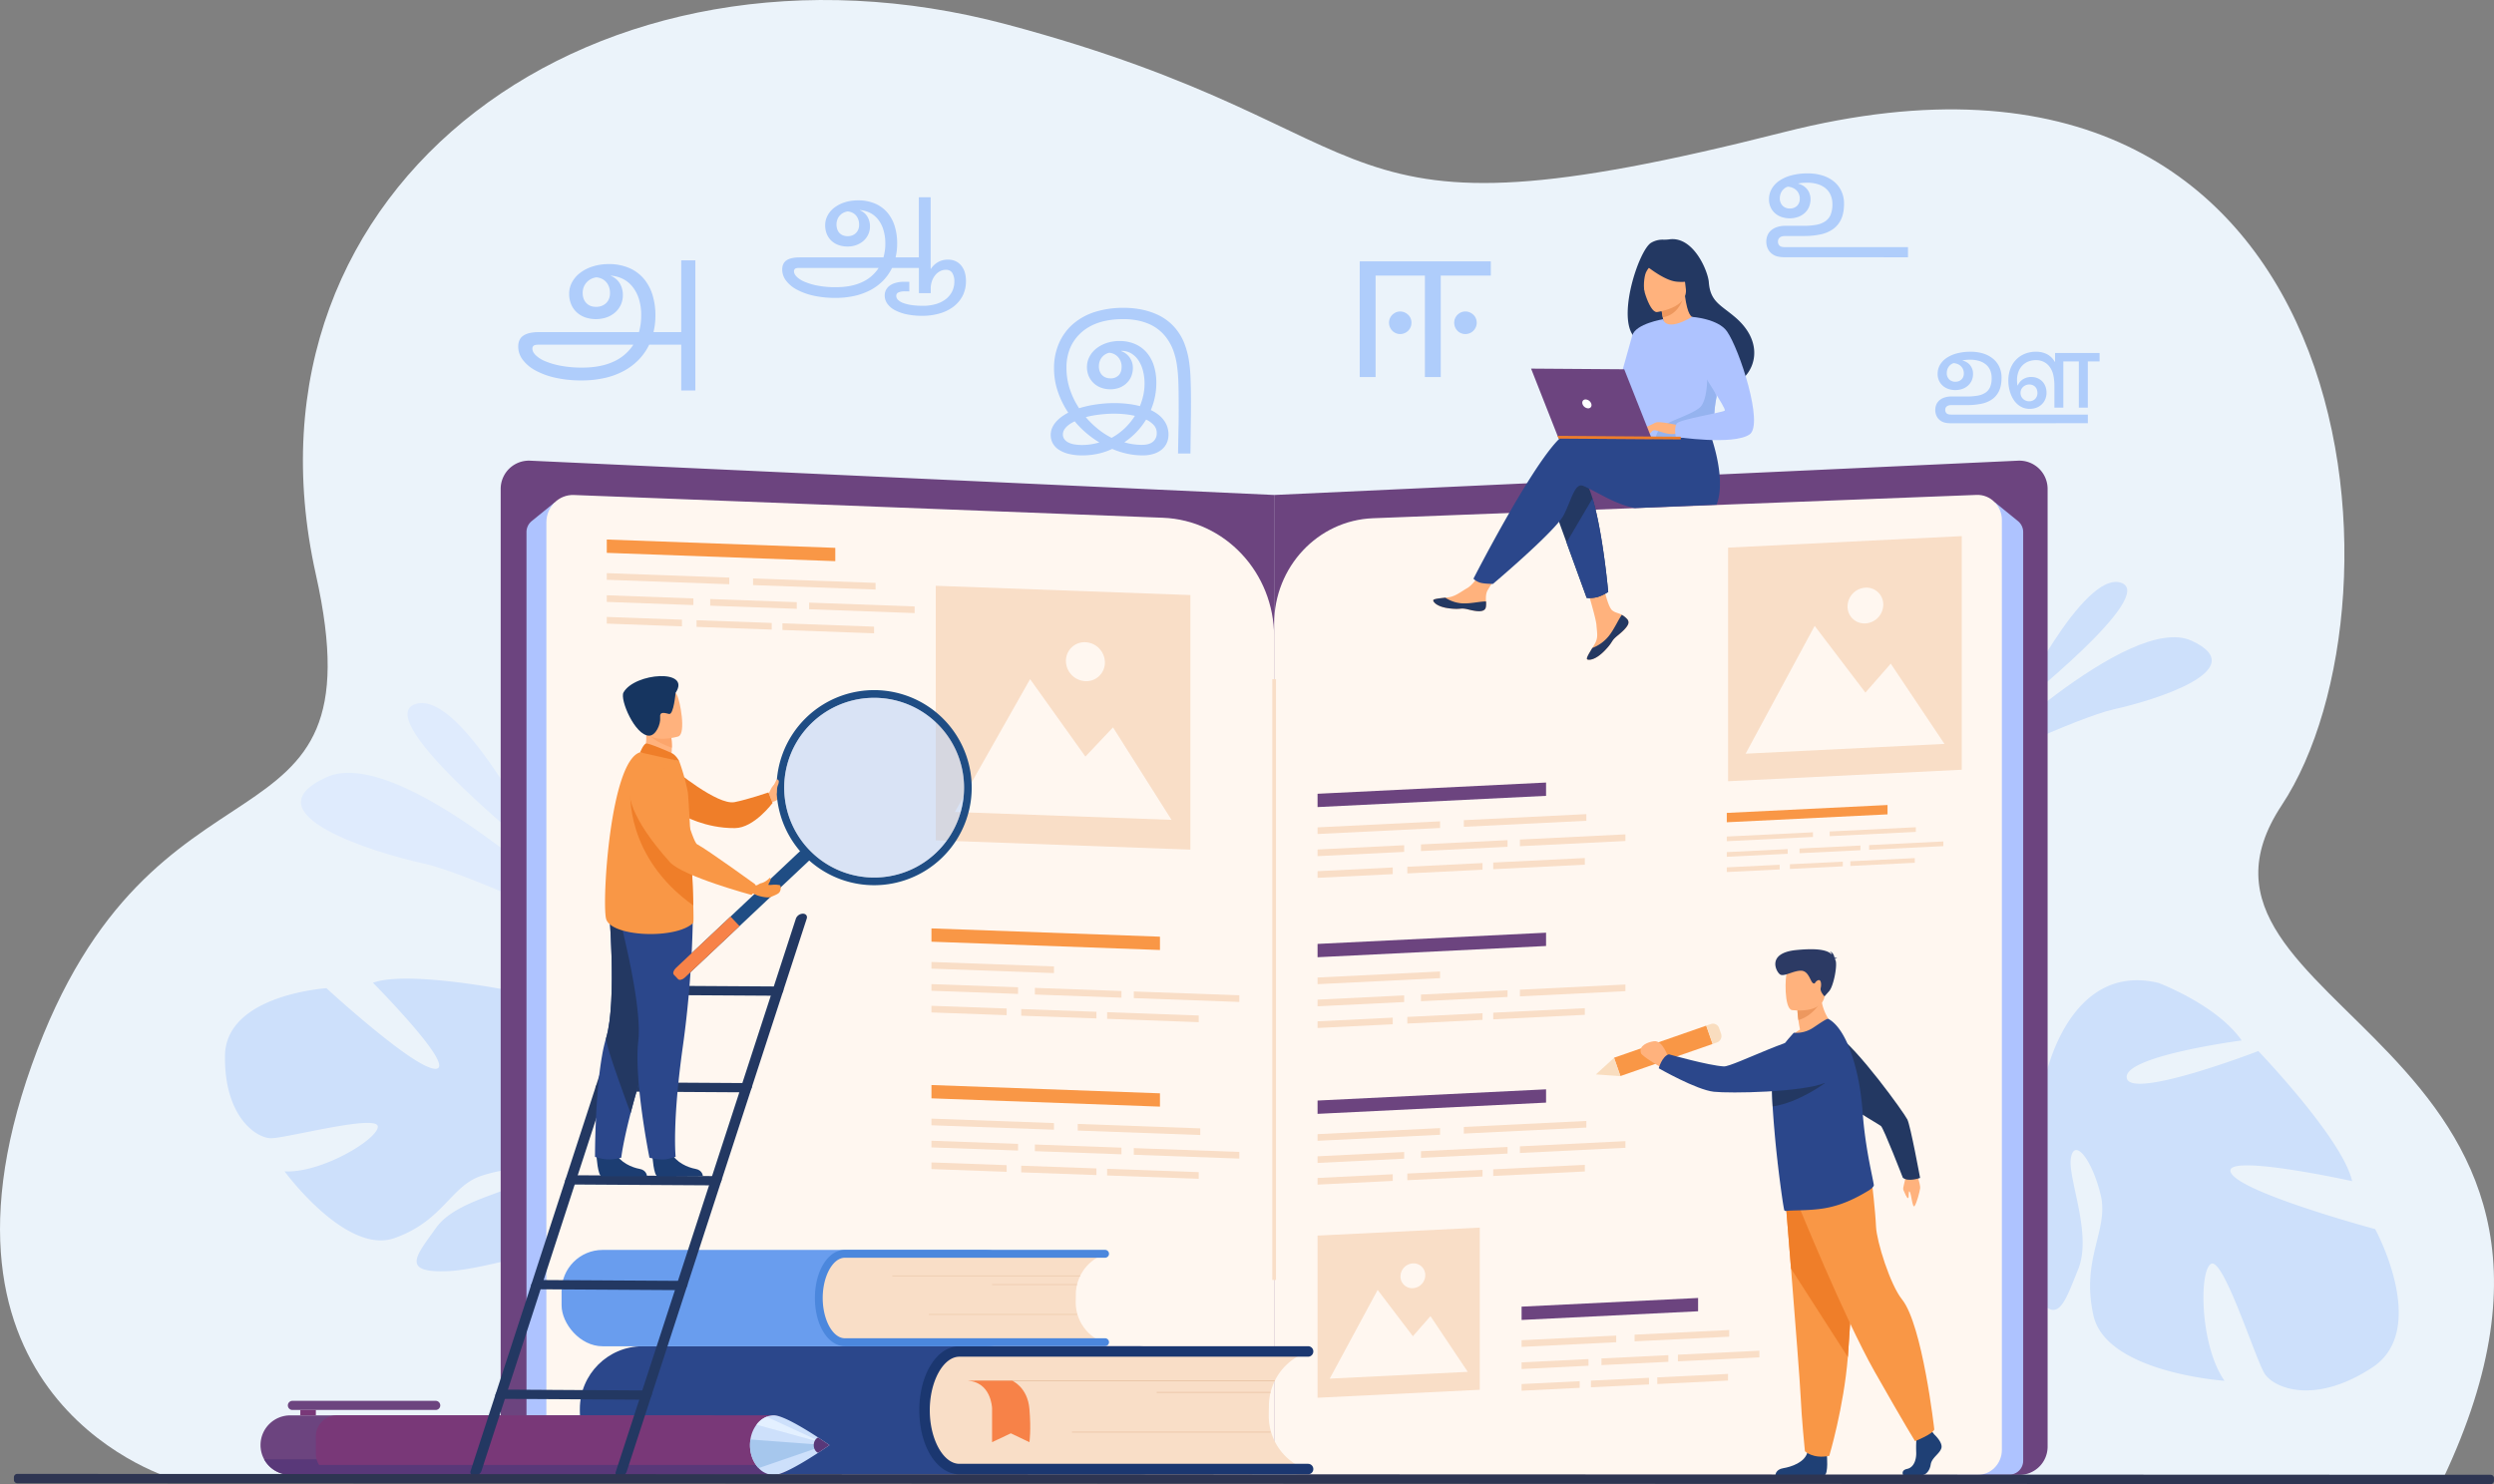 <svg id="_лой_1" data-name="‘лой_1" xmlns="http://www.w3.org/2000/svg" viewBox="0 0 2815.91 1676.18">
  <rect x="0" y="0" width="2815.91" height="1676.18" fill="#808080" stroke="none"/>
  <defs>
    <style>
      .cls-1 {
        fill: #ebf3fa;
      }

      .cls-2 {
        fill: #cde0fb;
      }

      .cls-3 {
        fill: #dfebfd;
      }

      .cls-4 {
        fill: #6c447f;
      }

      .cls-5 {
        fill: #aec3ff;
      }

      .cls-6 {
        fill: #fff7f0;
      }

      .cls-7 {
        fill: #f9dec7;
      }

      .cls-8 {
        fill: #ffb27d;
      }

      .cls-9 {
        fill: #233862;
      }

      .cls-10 {
        fill: #2b478b;
      }

      .cls-11 {
        fill: #ed975d;
      }

      .cls-12 {
        fill: #95b3ef;
      }

      .cls-13 {
        fill: #ed7d2b;
      }

      .cls-14 {
        fill: #fff;
      }

      .cls-15 {
        fill: #1b3770;
      }

      .cls-16 {
        fill: #e8c2a3;
      }

      .cls-17 {
        fill: #f78248;
      }

      .cls-18 {
        fill: #699dee;
      }

      .cls-19 {
        fill: #4b87dd;
      }

      .cls-20 {
        fill: #f99746;
      }

      .cls-21 {
        fill: #f9ddbf;
      }

      .cls-22 {
        fill: #1f4075;
      }

      .cls-23 {
        fill: #ef7e29;
      }

      .cls-24 {
        fill: #ed985f;
      }

      .cls-25 {
        fill: #2c3a64;
      }

      .cls-26 {
        fill: #793878;
      }

      .cls-27 {
        fill: #593879;
      }

      .cls-28 {
        fill: #a6c7ed;
      }

      .cls-29 {
        fill: #e3f0ff;
      }

      .cls-30 {
        fill: #1c3d72;
      }

      .cls-31 {
        fill: #fca56b;
      }

      .cls-32 {
        fill: #163560;
      }

      .cls-33 {
        fill: #1f4d84;
      }

      .cls-34 {
        opacity: 0.5;
      }

      .cls-35 {
        fill: #b3cff9;
      }

      .cls-36 {
        fill: #2e3552;
      }

      .cls-37 {
        fill: #afcdfb;
      }
    </style>
  </defs>
  <g>
    <path class="cls-1" d="M372.25,1818.62s-297.42-83.85-161-467.8S607,1132.51,532.06,796.72C433.21,353.94,851.8,52.83,1312,175.47s336.86,259,877.67,121.67c659.3-167.35,714.91,528.91,562,760.18s417.4,264.62,181.84,761.3Z" transform="translate(-175.43 -147.92)"/>
    <g>
      <path class="cls-2" d="M2451.25,947.59s76.2-155.38,118.82-141.59S2451.25,947.59,2451.25,947.59Z" transform="translate(-175.43 -147.92)"/>
      <path class="cls-2" d="M2396.44,1017.88S2579,839,2649.93,871.58s-43.24,67.63-86.79,77.16S2396.44,1017.88,2396.44,1017.88Z" transform="translate(-175.43 -147.92)"/>
    </g>
    <path class="cls-2" d="M2853.92,1692.36c65.21-42.84,3.27-156.28,3.27-156.28s-152.12-40.95-162.92-63.82,136.89,9.61,136.89,9.61c-10.68-47.68-105.94-146.89-105.94-146.89s-143.67,55.34-148.5,30.51S2706.43,1323,2706.43,1323c-28.08-40.32-93.95-65-93.95-65-102.09-24.32-128.05,108-128.05,108s-50.2,18.11-118.61,5.86h0s-13.05-3.55-33.66-4.75l4,12.2c3.6-.08,7.12,0,10.55.2a.07.07,0,0,1,.06,0h.15c2.16.22,5.23.54,9,1h0c8.52,1.33,14.73,2.08,19.14,2.4h0c26.55,3.66,61.65,10,71.42,18.64a25.2,25.2,0,0,1,4.74-4.45l-4.74,4.45c-37.88,35.53-11.13,142.34,19.86,196.57s39.08,23.52,55.43-16.51-12.16-103.34-8.08-126.14,23.81,2.1,33.53,41.84-22.68,71.83-8.12,136.41,148,73.67,148,73.67c-27.59-38.84-29.15-124.19-15.22-132.05s50.07,107.42,60.41,123.84S2788.71,1735.2,2853.92,1692.36Z" transform="translate(-175.43 -147.92)"/>
    <g>
      <path class="cls-3" d="M794.45,1121.63s-96.12-196-149.87-178.58S794.45,1121.63,794.45,1121.63Z" transform="translate(-175.43 -147.92)"/>
      <path class="cls-3" d="M863.57,1210.3S633.33,984.62,543.86,1025.77s54.54,85.29,109.46,97.31S863.57,1210.3,863.57,1210.3Z" transform="translate(-175.43 -147.92)"/>
    </g>
    <path class="cls-2" d="M429.48,1339.86C430.66,1271.29,544,1264,544,1264s101.9,93.76,124,91-71.47-97.17-71.47-97.17c40.44-14.48,158.91,9.67,158.91,9.67s26.39,132.74,47.11,124.66-29.37-116.33-29.37-116.33c43.16,1.91,92.41,39.26,92.41,39.26,66,64.41-20.08,145.88-20.08,145.88s10.14,45.8,51.38,90.86h0s8.76,8,19.34,22.77l-10.94,2.76c-1.63-2.7-3.33-5.29-5.11-7.74l0,0a.76.76,0,0,1-.08-.11c-1.18-1.5-2.86-3.63-4.94-6.22h0c-5-5.7-8.47-10-10.78-13.09l0,0c-15.19-18-147.91,30.85-202.76,33.31s-35.83-18-13.78-48.94,82.48-39.51,97.5-53.26-12.74-16.7-46.84-5.25-42.7,50.61-97.51,70.13-124.26-75.32-124.26-75.32c41.81,2.25,106-36.69,105.25-50.74s-103.33,13.28-120.39,13.32S428.29,1408.43,429.48,1339.86Z" transform="translate(-175.43 -147.92)"/>
    <g>
      <path class="cls-4" d="M1582.19,1813.67H772.58a31.88,31.88,0,0,1-31.84-31.93V700.1a31.89,31.89,0,0,1,33-31.91L1614,706.94v1074.8A31.88,31.88,0,0,1,1582.19,1813.67Z" transform="translate(-175.43 -147.92)"/>
      <path class="cls-4" d="M1645.88,1813.67h809.6a31.89,31.89,0,0,0,31.85-31.93V700.1a31.9,31.9,0,0,0-33-31.91L1614,706.94v1074.8A31.89,31.89,0,0,0,1645.88,1813.67Z" transform="translate(-175.43 -147.92)"/>
      <path class="cls-5" d="M802,715.11l-26.25,21.33a16,16,0,0,0-5.87,12.44V1797.5a15.71,15.71,0,0,0,15.53,15.89H850.8a15.73,15.73,0,0,0,15.5-16.85Z" transform="translate(-175.43 -147.92)"/>
      <path class="cls-5" d="M2427.62,715.11l26.25,21.33a16,16,0,0,1,5.88,12.44V1797.5a15.71,15.71,0,0,1-15.53,15.89h-65.36a15.74,15.74,0,0,1-15.5-16.85Z" transform="translate(-175.43 -147.92)"/>
      <path class="cls-6" d="M1584.07,1813.67H822.33c-16.54,0-30-13.81-30-30.85V737.8c0-17.5,14.11-31.49,31.09-30.83l664.89,25.69C1558.51,735.37,1614,794.73,1614,867v915.8C1614,1799.86,1600.62,1813.67,1584.07,1813.67Z" transform="translate(-175.43 -147.92)"/>
      <path class="cls-6" d="M1641.53,1813.67h766.66c15.19,0,27.5-12.67,27.5-28.31V735.16c0-16-13-28.89-28.53-28.29L1725.6,733.21c-62.28,2.41-111.57,55.1-111.57,119.27v932.88C1614,1801,1626.34,1813.67,1641.53,1813.67Z" transform="translate(-175.43 -147.92)"/>
      <rect class="cls-7" x="1436.54" y="767.02" width="4.13" height="678.56"/>
    </g>
    <g>
      <g>
        <path class="cls-8" d="M2012.69,847.21a5.45,5.45,0,0,1,.94,5.85s0,0,0,0c-1.44,3.89-6.12,8.2-11.57,12.51-.69.56-1.31,1.06-1.85,1.52l-.42.37-.32.29c-5.07,4.61-3.18,5.69-12.32,15.07-10.41,10.68-17.53,10.82-19.55,9.83-1.7-.85,1.82-6.53,5.72-12.91.19-.31.37-.62.57-.93.52-.85,1-1.71,1.55-2.57,4.57-7.68,3.44-11.31,2.45-22.8-.81-9.34-14.15-52.24-14.15-52.24l19.83-3.27s5.73,34.13,12.26,39.42c3.5,2.82,7.43,2.89,10.8,5l.69.45A25.89,25.89,0,0,1,2012.69,847.21Z" transform="translate(-175.43 -147.92)"/>
        <path class="cls-9" d="M2012.69,847.21a5.45,5.45,0,0,1,.94,5.85s0,0,0,0c-1.75,3.88-6.32,8.18-11.58,12.47-.69.56-1.3,1.08-1.84,1.56l-.42.37-.32.29c-5.07,4.61-3.18,5.69-12.32,15.07-10.41,10.68-17.53,10.82-19.55,9.83-1.7-.85,1.82-6.53,5.72-12.91a44.05,44.05,0,0,0,18.52-13.45c6.28-7.9,10.51-18.07,14.79-24l.69.45A25.89,25.89,0,0,1,2012.69,847.21Z" transform="translate(-175.43 -147.92)"/>
        <path class="cls-8" d="M1853.05,833.71c-1.27,6.1-10,5-19.7,2.57s-7.43.4-21.27-1.23-18-6.83-18.42-8.89c-.37-1.83,6.48-2.43,13.84-3.23.92-.09,1.85-.2,2.78-.31,8.3-1,14.41-6.29,22-10.63,7.17-4.11,17.94-21,17.94-21l19,1.64s-10.08,15.08-14,21.64c-2.3,3.86-2.22,9-2,12.94A24.42,24.42,0,0,1,1853.05,833.71Z" transform="translate(-175.43 -147.92)"/>
        <path class="cls-9" d="M1833.35,836.28c-9.72-2.44-7.43.4-21.27-1.23s-18-6.83-18.42-8.89c-.37-1.83,6.48-2.43,13.84-3.23l.06.15a39.1,39.1,0,0,0,19.81,6.31c9.4.29,19.38-2.33,25.87-2.18a24.42,24.42,0,0,1-.19,6.5C1851.78,839.81,1843.07,838.73,1833.35,836.28Z" transform="translate(-175.43 -147.92)"/>
        <path class="cls-9" d="M1991.22,816.46s-1.32.86-3.3,1.95a43.55,43.55,0,0,1-8.66,3.77,34.8,34.8,0,0,1-8.91,1.16,33.74,33.74,0,0,1-3.42-.12l-22.76-62.6-4.11-11.31-4.38-12-1.52-4.19-7.41-20.38s18.11-46.45,36.58-24.31a44.8,44.8,0,0,1,6.33,11.44c1.35,3.29,2.63,7,3.85,11,.91,3,1.8,6.2,2.65,9.51,2.3,9,4.34,19,6.12,29C1988.22,782.69,1991.22,816.46,1991.22,816.46Z" transform="translate(-175.43 -147.92)"/>
        <path class="cls-10" d="M2113.53,717.9l-92.29,3.88c-20.22-4.18-37.28-14.88-48.88-20.62l-2.7-1.34c-4-2-6.68-3.3-7.8-3.54-7-1.46-10.63,10-16.58,24.05-1.22,2.87-2.52,5.83-4,8.83a45.06,45.06,0,0,1-5.63,8.1c-.49.59-1,1.19-1.52,1.81-20.43,23.86-73,68.28-73,68.28l-1.62,0c-3.21-.06-10.38-.35-13.81-1.67a21.12,21.12,0,0,1-4.48-2.32,10.13,10.13,0,0,1-2.13-1.92s62.92-123,95.5-156.53h0c.47-.49.93-1,1.4-1.39,3.55-3.48,6.71-5.78,9.34-6.6,11.1-3.5,82.9.4,82.9.4l2.29-3.73,3.84-.27.66,0,3.19-.24h0l4.42-.31,6.56-.46L2067,631l2.85-.2,32.81-2.34s1.49,3.38,3.52,9c.79,2.19,1.65,4.7,2.54,7.49C2114.54,663.22,2122.12,696.17,2113.53,717.9Z" transform="translate(-175.43 -147.92)"/>
        <path class="cls-9" d="M2134.52,506.15c-16.4-14-28.09-17.46-29.72-39.62-.88-12-17-51.81-44.34-48.33a41.86,41.86,0,0,1-6.89.4,25.51,25.51,0,0,0-13.88,3.49c-13.15,7.69-37.37,78.89-21,103.9a18.15,18.15,0,0,0,13,8.38l2.1,1.18h0c2.94,1.65,6.17,3.46,9.58,5.4,19.3,10.88,44.57,25.27,57.52,32.54h0l2.21,1.25,3.77,2.09c1.51.83,2.4,1.29,2.47,1.29a56,56,0,0,0,8,2.26c6.51,1.35,15.63,2.11,22-2a34.87,34.87,0,0,0,7-6C2159.4,557.62,2162.86,530.33,2134.52,506.15Z" transform="translate(-175.43 -147.92)"/>
        <path class="cls-8" d="M2053.26,522.49c-.12.07,12.59,4.51,21.13.8,8-3.48,14.19-16.62,14.07-16.63-3.64-.19-7.62-3.41-10.55-24.33l-1.56.54-26.15,9.21s1.83,8.38,3,16.36C2054.18,515.14,2054.69,521.56,2053.26,522.49Z" transform="translate(-175.43 -147.92)"/>
        <path class="cls-11" d="M2050.2,492.08s1.11,5.87,2.66,14.27c15-2.59,21.33-15.39,23.49-23.48Z" transform="translate(-175.43 -147.92)"/>
        <path class="cls-8" d="M2046.26,500.36s35.72-4.54,32.55-26.75-.69-37.74-23.63-35.78-26.16,11.06-26.91,18.73S2036.88,501,2046.26,500.36Z" transform="translate(-175.43 -147.92)"/>
        <path class="cls-9" d="M2029.66,444.41s22.71,19.85,38.24,21.55,21.45-3.25,21.45-3.25a60.75,60.75,0,0,1-14.53-20,10.93,10.93,0,0,0-9-6.5C2054.76,435.18,2033.73,434.59,2029.66,444.41Z" transform="translate(-175.43 -147.92)"/>
        <path class="cls-9" d="M2044,442.75s-7.7,7.33-10.15,12.8c-2.36,5.27-3.14,17.92-1.33,23,0,0-11.75-23.24-4.92-34.45C2034.79,432.18,2044,442.75,2044,442.75Z" transform="translate(-175.43 -147.92)"/>
        <path class="cls-5" d="M2022.83,574.86c.57,72.26-.11,57.16,7.75,64.07,1.89,1.67,7.24,2.69,14.28,3.2,22.14,1.63,61.12-1.75,62.63-5.83,5.21-14.13,1.63-18.56,6.05-40.22.46-2.3,1-4.8,1.69-7.51,3.66-14.87,7.16-19.92-5.29-43.94-11.28-21.76-23-39.44-24.11-38.81-30.3,17.7-32.63,2.63-32.63,2.63S2022.55,539.61,2022.83,574.86Z" transform="translate(-175.43 -147.92)"/>
        <path class="cls-10" d="M1991.22,816.46s-1.32.86-3.3,1.95a43.55,43.55,0,0,1-8.66,3.77,34.8,34.8,0,0,1-8.91,1.16,33.74,33.74,0,0,1-3.42-.12l-22.76-62.6,6.67-11.31,17.07-29,5.6-9.51c.91,3,1.8,6.2,2.65,9.51,2.3,9,4.34,19,6.12,29C1988.22,782.69,1991.22,816.46,1991.22,816.46Z" transform="translate(-175.43 -147.92)"/>
        <path class="cls-5" d="M2053.2,508.44s-31.09,5.05-34.83,18.39l-25.75,91.78s15.76,2.95,23.11-4.29,25.85-67.48,25.85-67.48Z" transform="translate(-175.43 -147.92)"/>
        <path class="cls-12" d="M2044.86,642.13c22.14,1.63,61.12-1.75,62.63-5.83,5.21-14.13,1.63-18.56,6.05-40.22l-10.48-30.17s1.53,33.53-8.41,42.27-40.58,16.73-45.44,24.06A26.92,26.92,0,0,0,2044.86,642.13Z" transform="translate(-175.43 -147.92)"/>
        <path class="cls-8" d="M2070.34,628.22s-21.82-5-25.36-3.11-12.21,8.92-13.31,11.37,7.87-1.81,10.78-2.57c1.88-.49,6.82,1.27,9.27,2.1,10.29,3.51,16.62,1.79,16.62,1.79Z" transform="translate(-175.43 -147.92)"/>
        <path class="cls-5" d="M2085.85,505.8s29.33,2,39.39,16.26c14.16,20.05,41.94,105.26,25.6,116.49-18.41,12.64-83.37,2.75-83.37,2.75s-2.09-10.13,1-15,52-12.43,54.31-14.68-27.92-44.23-27.87-51S2085.85,505.8,2085.85,505.8Z" transform="translate(-175.43 -147.92)"/>
        <path class="cls-8" d="M2043.88,631.19s-4.62,5.87-6.13,6.57a4.54,4.54,0,0,1-2.48.51l3.13-5.53Z" transform="translate(-175.43 -147.92)"/>
        <path class="cls-8" d="M2045,625.11l-13.36,6.37a2.38,2.38,0,0,0,2.2.87,31.5,31.5,0,0,0,5.78-1.54Z" transform="translate(-175.43 -147.92)"/>
      </g>
      <g>
        <g>
          <polygon class="cls-4" points="1865.17 496.07 1759.84 495.33 1728.71 416.31 1833.88 417.06 1865.17 496.07"/>
          <polygon class="cls-13" points="1758.63 492.25 1897.72 493.23 1897.69 496.3 1759.84 495.33 1758.63 492.25"/>
        </g>
        <path class="cls-14" d="M1962.13,604.05c-.77-2.78.85-5,3.62-5a7.19,7.19,0,0,1,6.42,5.06c.77,2.77-.85,5-3.62,5A7.2,7.2,0,0,1,1962.13,604.05Z" transform="translate(-175.43 -147.92)"/>
      </g>
    </g>
    <g>
      <g>
        <rect class="cls-10" x="830.12" y="1668.4" width="703.87" height="144.58" rx="70.81" transform="translate(2188.69 3333.46) rotate(-180)"/>
        <path class="cls-7" d="M1219.58,1721.46l-.5,31.59a50.61,50.61,0,0,0,49.8,51.42l373.68,6,.11-6.29a64.41,64.41,0,0,1-34.72-58.21l.18-11.12a64.4,64.4,0,0,1,36.55-57.07v-.13l-373.69-6A50.63,50.63,0,0,0,1219.58,1721.46Z" transform="translate(-175.43 -147.92)"/>
        <path class="cls-15" d="M1652.35,1813H1258.67c-25.39,0-45.28-31.78-45.28-72.34s19.89-72.33,45.28-72.33h393.68a5.92,5.92,0,0,1,0,11.84H1258.67c-18.13,0-33.45,27.7-33.45,60.49s15.32,60.5,33.45,60.5h393.68a5.92,5.92,0,1,1,0,11.84Z" transform="translate(-175.43 -147.92)"/>
        <rect class="cls-16" x="1100.81" y="1558.9" width="338.55" height="0.93"/>
        <rect class="cls-16" x="1306.03" y="1572.1" width="128.52" height="0.85"/>
        <rect class="cls-16" x="1210.35" y="1617" width="224.2" height="0.85"/>
      </g>
      <path class="cls-17" d="M1318.28,1707.29s17.37,7.27,19.44,31.81,0,37.61,0,37.61l-21-10-21.17,10v-38.36s-.78-31.06-29.67-31.06Z" transform="translate(-175.43 -147.92)"/>
    </g>
    <g>
      <rect class="cls-18" x="809.51" y="1559.58" width="525.3" height="108.83" rx="46.35" transform="translate(1968.88 3080.06) rotate(180)"/>
      <path class="cls-7" d="M1100.16,1599.46l-.38,23.75a37.94,37.94,0,0,0,37.17,38.65l278.88,4.48.08-4.73a48.45,48.45,0,0,1-25.91-43.75l.13-8.36a48.45,48.45,0,0,1,27.28-42.9v-.09L1138.54,1562A37.91,37.91,0,0,0,1100.16,1599.46Z" transform="translate(-175.43 -147.92)"/>
      <path class="cls-19" d="M1423.13,1668.25h-293.8c-18.95,0-33.8-23.88-33.8-54.37s14.85-54.38,33.8-54.38h293.8a4.45,4.45,0,0,1,0,8.9h-293.8c-13.53,0-25,20.83-25,45.48s11.43,45.47,25,45.47h293.8a4.45,4.45,0,0,1,0,8.9Z" transform="translate(-175.43 -147.92)"/>
      <rect class="cls-16" x="1007.53" y="1440.56" width="212.14" height="0.64"/>
      <rect class="cls-16" x="1120.17" y="1450.46" width="95.92" height="0.64"/>
      <rect class="cls-16" x="1048.76" y="1484.21" width="167.32" height="0.64"/>
    </g>
    <g>
      <g>
        <path class="cls-8" d="M2338.5,1469.35s5.41,16.64,4.94,20.45-3.86,16.82-6.28,20.15-3.62-13.57-5.54-16.11-.39,6.36-1.74,7.19-4.18-6.55-5.39-9.15,3-12.19,3-18.88S2338.5,1469.35,2338.5,1469.35Z" transform="translate(-175.43 -147.92)"/>
        <path class="cls-9" d="M2211.38,1337.11c-1.5-19.09,19.24-32.17,35.61-22.24.34.2.67.41,1,.62,24.51,15.78,77.4,89.4,81,96.77s14.38,66,14.38,66-13.27,4.86-19.48-.18c0,0-21.53-55.65-24.72-58.43s-86.12-49.32-86.83-66.76C2212.19,1348.32,2211.82,1342.78,2211.38,1337.11Z" transform="translate(-175.43 -147.92)"/>
      </g>
      <g>
        <rect class="cls-20" x="2042.61" y="1279.66" width="21.93" height="110.31" transform="translate(1292.77 3565.17) rotate(-109.2)"/>
        <polygon class="cls-21" points="1801.85 1213.45 1829.67 1215.38 1822.46 1194.67 1801.85 1213.45"/>
        <path class="cls-21" d="M2100.75,1308.15h21.93a0,0,0,0,1,0,0v5.55a7.27,7.27,0,0,1-7.27,7.27h-6.93a7.72,7.72,0,0,1-7.72-7.72v-5.1A0,0,0,0,1,2100.75,1308.15Z" transform="translate(1389.14 3593.18) rotate(-109.2)"/>
      </g>
      <g>
        <path class="cls-22" d="M2359.39,1768s9.88,9,8,15.43-10.85,10.68-12.05,18.51-6,12.1-10.37,12.1h-20.68s-3.2-5.51,4.52-7.17,10.62-10.86,10.14-19.41a149.47,149.47,0,0,1,.72-19.94l16.39-3.79Z" transform="translate(-175.43 -147.92)"/>
        <path class="cls-22" d="M2238.14,1791.36s1.77,20.52-2.57,22.66l-55.53-.12s0-6.4,8.92-7.83,24.59-6.64,27.24-18.27S2238.14,1791.36,2238.14,1791.36Z" transform="translate(-175.43 -147.92)"/>
        <path class="cls-20" d="M2191.26,1501.41s2.93,36,6.37,79.23c4.68,58.75,10.3,130.91,10.86,144.59,1,23.74,4.82,61.71,4.82,61.71s9.16,9,27.48,5.22c0,0,16.33-54.21,21-111.57l.21-2.83c4.34-58.39,11.09-181.34,11.09-181.34Z" transform="translate(-175.43 -147.92)"/>
        <path class="cls-23" d="M2191.26,1501.41s2.93,36,6.37,79.23l64.16,99.95.21-2.83c4.34-58.39,11.09-181.34,11.09-181.34Z" transform="translate(-175.43 -147.92)"/>
        <path class="cls-20" d="M2204.63,1505.68s52.79,130.3,87.5,191.54,45.56,78.33,45.56,78.33,19.89-7.84,21.7-13.18c0,0-13.28-118.22-36.52-147-13.14-16.28-28.57-65.15-29.29-82.24s-4.7-50.91-4.7-50.91Z" transform="translate(-175.43 -147.92)"/>
      </g>
      <path class="cls-8" d="M2250.15,1310.21s-35.37,17.94-56.08,12a48.51,48.51,0,0,1,13.71-11.43c-.79-4.12-1.42-7.69-1.8-10.73a97.63,97.63,0,0,1-1.08-11l13.56-11.11,12.86-10.63C2230.87,1296.48,2250.15,1310.21,2250.15,1310.21Z" transform="translate(-175.43 -147.92)"/>
      <path class="cls-10" d="M2285.28,1492.49c-14.28,8.65-27.8,15.14-43.62,18.79-18.66,4.43-41.6,3.12-49.27,4.29a3.2,3.2,0,0,1-2.24-.56c-.6-.31-4-23.08-7.38-51.81-.15-1.15-.31-2.32-.37-3.49l-.05-.39c-1.32-11.23-2.48-23-3.48-34.86-.82-9.2-1.49-18.3-2-26.85-.59-10.69-.83-20.52-.59-28.6.11-3.69.32-7,.65-9.9,2-16.78,10-28.77,17.57-37.7l6.25-7.12a34.29,34.29,0,0,0,21.64-5.52c7.64-5,15.91-11,17.47-10.08,11.71,6.4,21.2,23.55,28,45.47a250.63,250.63,0,0,1,8.82,42.09c.61,4.71,1.14,9.53,1.54,14.34.08.89.14,1.78.21,2.65.92,13.14,2.42,25.46,4.08,36.45,2.24,14.83,4.79,27.26,6.59,36,.9,4.45,1.59,7.89,2,10.36C2291.51,1488.21,2287.2,1491.29,2285.28,1492.49Z" transform="translate(-175.43 -147.92)"/>
      <path class="cls-24" d="M2231.78,1278.44s-8.7,16.63-25.8,21.57a97.63,97.63,0,0,1-1.08-11l13.56-11.11Z" transform="translate(-175.43 -147.92)"/>
      <path class="cls-8" d="M2198.6,1288.69s34.18,4.89,37-16.11,9.07-34.52-12.63-38.54-27,3.46-29.68,10.25S2189.79,1286.87,2198.6,1288.69Z" transform="translate(-175.43 -147.92)"/>
      <path class="cls-25" d="M2247.13,1231.05c.3-.36,1-.66,2.59-.78a6.34,6.34,0,0,0-3-.77c-.38-2.2-1.63-6.09-5.45-7a4.76,4.76,0,0,1,2.38,3.39c-4.49-4.43-14-7.54-40.05-5-34.35,3.4-22.58,25.21-18.07,27.74s15.58-4.88,23.89-4.39,10.13,12.46,13,14,1.68-1.3,5.45-3.1,4.27,4.51,3.25,8.64,4.32,9.43,4.32,9.43l5.18-5.8c5.17-5.8,9.68-30,7.17-35.12Z" transform="translate(-175.43 -147.92)"/>
      <path class="cls-9" d="M2236.27,1370.88s-28.81,21.93-59.36,26.73c-.59-10.69-.83-20.52-.59-28.6Z" transform="translate(-175.43 -147.92)"/>
      <g>
        <path class="cls-8" d="M2059.3,1342.59c-.45-.49-6.33-20.13-16.49-18.7-6.63.93-17.46,4.77-14.59,13.51,1.14,3.43,21.34,15.26,21.34,15.26Z" transform="translate(-175.43 -147.92)"/>
        <path class="cls-10" d="M2239.84,1328.52c16.43,9.83,15.1,34.31-2.48,41.91l-1.08.45c-27.06,10.86-107.56,12.06-125.83,10.06-19.81-2.17-62.18-26.51-62.18-26.51s3.73-13.64,11.43-15.78c0,0,44.76,12.68,62,13.67,10.88.62,90.07-41.67,104.71-32.15C2230.23,1322.69,2235,1325.6,2239.84,1328.52Z" transform="translate(-175.43 -147.92)"/>
      </g>
    </g>
    <g>
      <g>
        <polygon class="cls-7" points="1670.76 1569.61 1487.62 1578.61 1487.62 1395.47 1670.76 1386.47 1670.76 1569.61"/>
        <g>
          <polygon class="cls-6" points="1501.38 1557.01 1555.47 1456.83 1595.25 1509.13 1615.11 1486.44 1657.2 1549.36 1501.38 1557.01"/>
          <path class="cls-6" d="M1756.68,1589.49a14.86,14.86,0,0,1,14-14.69,13.2,13.2,0,0,1,14,13.31,14.87,14.87,0,0,1-14,14.69A13.2,13.2,0,0,1,1756.68,1589.49Z" transform="translate(-175.43 -147.92)"/>
        </g>
      </g>
      <g>
        <polygon class="cls-7" points="2214.98 869.34 1951.14 882.31 1951.14 618.47 2214.98 605.5 2214.98 869.34"/>
        <g>
          <polygon class="cls-6" points="1970.95 851.2 2048.89 706.86 2106.19 782.21 2134.8 749.52 2195.44 840.16 1970.95 851.2"/>
          <path class="cls-6" d="M2261.45,832.79a21.42,21.42,0,0,1,20.17-21.16,19,19,0,0,1,20.17,19.18A21.41,21.41,0,0,1,2281.62,852,19,19,0,0,1,2261.45,832.79Z" transform="translate(-175.43 -147.92)"/>
        </g>
      </g>
      <g>
        <polygon class="cls-4" points="1745.62 1068.41 1487.62 1081.09 1487.62 1066.06 1745.62 1053.38 1745.62 1068.41"/>
        <polygon class="cls-7" points="1625.94 1104.71 1487.62 1111.51 1487.62 1103.99 1625.94 1097.19 1625.94 1104.71"/>
        <polygon class="cls-7" points="1585.4 1131.7 1487.62 1136.51 1487.62 1128.99 1585.4 1124.19 1585.4 1131.7"/>
        <polygon class="cls-7" points="1702.15 1125.96 1604.38 1130.77 1604.38 1123.25 1702.15 1118.45 1702.15 1125.96"/>
        <polygon class="cls-7" points="1835.22 1119.42 1716.09 1125.28 1716.09 1117.76 1835.22 1111.91 1835.22 1119.42"/>
        <polygon class="cls-7" points="1572.51 1156.82 1487.62 1160.99 1487.62 1153.48 1572.51 1149.31 1572.51 1156.82"/>
        <polygon class="cls-7" points="1673.87 1151.84 1588.99 1156.01 1588.99 1148.5 1673.87 1144.33 1673.87 1151.84"/>
        <polygon class="cls-7" points="1789.39 1146.16 1685.96 1151.24 1685.96 1143.73 1789.39 1138.65 1789.39 1146.16"/>
      </g>
      <g>
        <polygon class="cls-4" points="1745.62 898.82 1487.62 911.5 1487.62 896.48 1745.62 883.8 1745.62 898.82"/>
        <polygon class="cls-7" points="1625.94 935.13 1487.62 941.92 1487.62 934.41 1625.94 927.61 1625.94 935.13"/>
        <polygon class="cls-7" points="1791.11 927.01 1652.79 933.8 1652.79 926.29 1791.11 919.49 1791.11 927.01"/>
        <polygon class="cls-7" points="1585.4 962.12 1487.62 966.92 1487.62 959.41 1585.4 954.6 1585.4 962.12"/>
        <polygon class="cls-7" points="1702.15 956.38 1604.38 961.18 1604.38 953.67 1702.15 948.87 1702.15 956.38"/>
        <polygon class="cls-7" points="1835.22 949.84 1716.09 955.69 1716.09 948.18 1835.22 942.33 1835.22 949.84"/>
        <polygon class="cls-7" points="1572.51 987.24 1487.62 991.41 1487.62 983.9 1572.51 979.72 1572.51 987.24"/>
        <polygon class="cls-7" points="1673.87 982.26 1588.99 986.43 1588.99 978.91 1673.87 974.74 1673.87 982.26"/>
        <polygon class="cls-7" points="1789.39 976.58 1685.96 981.66 1685.96 974.15 1789.39 969.07 1789.39 976.58"/>
      </g>
      <g>
        <polygon class="cls-20" points="2131.15 919.74 1949.66 928.66 1949.66 918.09 2131.15 909.17 2131.15 919.74"/>
        <polygon class="cls-7" points="2046.95 945.27 1949.66 950.05 1949.66 944.77 2046.95 939.99 2046.95 945.27"/>
        <polygon class="cls-7" points="2163.14 939.56 2065.84 944.35 2065.84 939.06 2163.14 934.28 2163.14 939.56"/>
        <polygon class="cls-7" points="2018.44 964.26 1949.66 967.64 1949.66 962.36 2018.44 958.98 2018.44 964.26"/>
        <polygon class="cls-7" points="2100.57 960.23 2031.79 963.61 2031.79 958.32 2100.57 954.94 2100.57 960.23"/>
        <polygon class="cls-7" points="2194.18 955.63 2110.37 959.74 2110.37 954.46 2194.18 950.34 2194.18 955.63"/>
        <polygon class="cls-7" points="2009.37 981.93 1949.66 984.87 1949.66 979.58 2009.37 976.65 2009.37 981.93"/>
        <polygon class="cls-7" points="2080.67 978.43 2020.96 981.36 2020.96 976.08 2080.67 973.14 2080.67 978.43"/>
        <polygon class="cls-7" points="2161.94 974.43 2089.18 978.01 2089.18 972.73 2161.94 969.15 2161.94 974.43"/>
      </g>
      <g>
        <polygon class="cls-4" points="1745.62 1245.31 1487.62 1257.99 1487.62 1242.96 1745.62 1230.28 1745.62 1245.31"/>
        <polygon class="cls-7" points="1625.94 1281.61 1487.62 1288.41 1487.62 1280.89 1625.94 1274.09 1625.94 1281.61"/>
        <polygon class="cls-7" points="1791.11 1273.49 1652.79 1280.29 1652.79 1272.78 1791.11 1265.98 1791.11 1273.49"/>
        <polygon class="cls-7" points="1585.4 1308.6 1487.62 1313.41 1487.62 1305.89 1585.4 1301.09 1585.4 1308.6"/>
        <polygon class="cls-7" points="1702.15 1302.86 1604.38 1307.67 1604.38 1300.15 1702.15 1295.35 1702.15 1302.86"/>
        <polygon class="cls-7" points="1835.22 1296.32 1716.09 1302.18 1716.09 1294.66 1835.22 1288.81 1835.22 1296.32"/>
        <polygon class="cls-7" points="1572.51 1333.72 1487.62 1337.89 1487.62 1330.38 1572.51 1326.21 1572.51 1333.72"/>
        <polygon class="cls-7" points="1673.87 1328.74 1588.99 1332.91 1588.99 1325.4 1673.87 1321.23 1673.87 1328.74"/>
        <polygon class="cls-7" points="1789.39 1323.06 1685.96 1328.15 1685.96 1320.63 1789.39 1315.55 1789.39 1323.06"/>
      </g>
      <g>
        <polygon class="cls-4" points="1917.27 1480.95 1717.99 1490.75 1717.99 1475.72 1917.27 1465.93 1917.27 1480.95"/>
        <polygon class="cls-7" points="1824.83 1515.92 1717.99 1521.17 1717.99 1513.65 1824.83 1508.4 1824.83 1515.92"/>
        <polygon class="cls-7" points="1952.4 1509.65 1845.57 1514.9 1845.57 1507.38 1952.4 1502.13 1952.4 1509.65"/>
        <polygon class="cls-7" points="1793.51 1542.46 1717.99 1546.17 1717.99 1538.65 1793.51 1534.94 1793.51 1542.46"/>
        <polygon class="cls-7" points="1883.7 1538.02 1808.18 1541.74 1808.18 1534.22 1883.7 1530.51 1883.7 1538.02"/>
        <polygon class="cls-7" points="1986.48 1532.97 1894.46 1537.5 1894.46 1529.98 1986.48 1525.46 1986.48 1532.97"/>
        <polygon class="cls-7" points="1783.56 1567.43 1717.99 1570.66 1717.99 1563.14 1783.56 1559.92 1783.56 1567.43"/>
        <polygon class="cls-7" points="1861.85 1563.59 1796.29 1566.81 1796.29 1559.29 1861.85 1556.07 1861.85 1563.59"/>
        <polygon class="cls-7" points="1951.08 1559.2 1871.19 1563.13 1871.19 1555.61 1951.08 1551.69 1951.08 1559.2"/>
      </g>
    </g>
    <g>
      <g>
        <polygon class="cls-7" points="1344.03 959.55 1056.53 949.11 1056.53 661.6 1344.03 672.04 1344.03 959.55"/>
        <g>
          <polygon class="cls-6" points="1078.12 917.05 1163.05 767.02 1225.49 854.46 1256.67 821.51 1322.74 925.93 1078.12 917.05"/>
          <path class="cls-6" d="M1378.94,894.44a21,21,0,0,1,22-21.18,23,23,0,0,1,22,22.78,21,21,0,0,1-22,21.18A23,23,0,0,1,1378.94,894.44Z" transform="translate(-175.43 -147.92)"/>
        </g>
      </g>
      <g>
        <polygon class="cls-20" points="1309.68 1072.92 1051.69 1063.56 1051.69 1048.53 1309.68 1057.89 1309.68 1072.92"/>
        <polygon class="cls-7" points="1190 1099 1051.69 1093.98 1051.69 1086.46 1190 1091.48 1190 1099"/>
        <polygon class="cls-7" points="1149.46 1122.53 1051.69 1118.98 1051.69 1111.46 1149.46 1115.01 1149.46 1122.53"/>
        <polygon class="cls-7" points="1266.22 1126.77 1168.44 1123.21 1168.44 1115.7 1266.22 1119.25 1266.22 1126.77"/>
        <polygon class="cls-7" points="1399.29 1131.6 1280.15 1127.27 1280.15 1119.76 1399.29 1124.08 1399.29 1131.6"/>
        <polygon class="cls-7" points="1136.57 1146.55 1051.69 1143.46 1051.69 1135.95 1136.57 1139.03 1136.57 1146.55"/>
        <polygon class="cls-7" points="1237.93 1150.22 1153.05 1147.14 1153.05 1139.63 1237.93 1142.71 1237.93 1150.22"/>
        <polygon class="cls-7" points="1353.46 1154.42 1250.03 1150.66 1250.03 1143.15 1353.46 1146.91 1353.46 1154.42"/>
      </g>
      <g>
        <polygon class="cls-20" points="1309.68 1249.83 1051.69 1240.46 1051.69 1225.43 1309.68 1234.8 1309.68 1249.83"/>
        <polygon class="cls-7" points="1190 1275.9 1051.69 1270.88 1051.69 1263.36 1190 1268.38 1190 1275.9"/>
        <polygon class="cls-7" points="1355.17 1281.89 1216.86 1276.87 1216.86 1269.36 1355.17 1274.38 1355.17 1281.89"/>
        <polygon class="cls-7" points="1149.46 1299.43 1051.69 1295.88 1051.69 1288.36 1149.46 1291.91 1149.46 1299.43"/>
        <polygon class="cls-7" points="1266.22 1303.67 1168.44 1300.12 1168.44 1292.6 1266.22 1296.15 1266.22 1303.67"/>
        <polygon class="cls-7" points="1399.29 1308.5 1280.15 1304.17 1280.15 1296.66 1399.29 1300.98 1399.29 1308.5"/>
        <polygon class="cls-7" points="1136.57 1323.45 1051.69 1320.37 1051.69 1312.85 1136.57 1315.93 1136.57 1323.45"/>
        <polygon class="cls-7" points="1237.93 1327.13 1153.05 1324.05 1153.05 1316.53 1237.93 1319.61 1237.93 1327.13"/>
        <polygon class="cls-7" points="1353.46 1331.32 1250.03 1327.57 1250.03 1320.05 1353.46 1323.81 1353.46 1331.32"/>
      </g>
      <g>
        <polygon class="cls-20" points="943.1 633.76 685.1 624.39 685.1 609.36 943.1 618.73 943.1 633.76"/>
        <polygon class="cls-7" points="823.42 659.83 685.1 654.81 685.1 647.3 823.42 652.32 823.42 659.83"/>
        <polygon class="cls-7" points="988.58 665.83 850.27 660.81 850.27 653.29 988.58 658.31 988.58 665.83"/>
        <polygon class="cls-7" points="782.88 683.36 685.1 679.81 685.1 672.3 782.88 675.85 782.88 683.36"/>
        <polygon class="cls-7" points="899.63 687.6 801.86 684.05 801.86 676.53 899.63 680.09 899.63 687.6"/>
        <polygon class="cls-7" points="1032.7 692.43 913.57 688.1 913.57 680.59 1032.7 684.92 1032.7 692.43"/>
        <polygon class="cls-7" points="769.99 707.38 685.1 704.3 685.1 696.78 769.99 699.87 769.99 707.38"/>
        <polygon class="cls-7" points="871.35 711.06 786.47 707.98 786.47 700.46 871.35 703.55 871.35 711.06"/>
        <polygon class="cls-7" points="986.87 715.25 883.44 711.5 883.44 703.98 986.87 707.74 986.87 715.25"/>
      </g>
    </g>
    <g>
      <path class="cls-4" d="M469.59,1780a32.55,32.55,0,0,0,.25,4.09,33.52,33.52,0,0,0,33.3,29.46H975a33.56,33.56,0,1,0,0-67.11H503.14A33.55,33.55,0,0,0,469.59,1780Z" transform="translate(-175.43 -147.92)"/>
      <path class="cls-4" d="M505.58,1740.33H667.37a5.17,5.17,0,0,0,5.15-5.15h0a5.17,5.17,0,0,0-5.15-5.15H505.58a5.17,5.17,0,0,0-5.15,5.15h0A5.17,5.17,0,0,0,505.58,1740.33Z" transform="translate(-175.43 -147.92)"/>
      <rect class="cls-26" x="514.52" y="1740.33" width="17.54" height="6.07" transform="translate(871.14 3338.81) rotate(180)"/>
      <path class="cls-27" d="M473.66,1796a33.58,33.58,0,0,0,29.48,17.5h100V1796Z" transform="translate(-175.43 -147.92)"/>
      <path class="cls-26" d="M1071,1770.13v19.66a23.72,23.72,0,0,1-23.72,23.72H555.78a23.72,23.72,0,0,1-22.9-17.5,24.06,24.06,0,0,1-.82-6.22v-19.66a23.72,23.72,0,0,1,23.72-23.73h491.54A23.72,23.72,0,0,1,1071,1770.13Z" transform="translate(-175.43 -147.92)"/>
      <path class="cls-27" d="M1070.21,1802.42c-2.72,6.39-11.94,11.09-22.89,11.09H555.78c-10.95,0-20.17-4.7-22.9-11.09Z" transform="translate(-175.43 -147.92)"/>
      <g>
        <path class="cls-2" d="M1022.22,1780.08c0,10.42,3.79,19.74,9.76,25.91.14.13.27.27.4.41a23.81,23.81,0,0,0,16.84,7.35c10,0,34.62-15,49.9-25,7.62-5,12.91-8.69,12.91-8.69s-5.29-3.72-12.91-8.69c-15.28-10-39.95-25-49.9-25a22.2,22.2,0,0,0-8.26,1.6,27,27,0,0,0-11.38,9,37,37,0,0,0-6.83,16.42,1.66,1.66,0,0,0,0,.22A41.24,41.24,0,0,0,1022.22,1780.08Z" transform="translate(-175.43 -147.92)"/>
        <path class="cls-28" d="M1022.22,1780.08c0,10.42,3.79,19.74,9.76,25.91l75.66-26-84.92-6.34A41.24,41.24,0,0,0,1022.22,1780.08Z" transform="translate(-175.43 -147.92)"/>
        <path class="cls-29" d="M1029.58,1757l75.48,20.61L1041,1748A27,27,0,0,0,1029.58,1757Z" transform="translate(-175.43 -147.92)"/>
        <path class="cls-27" d="M1094.2,1780.08c0,4,2,7.42,4.92,8.69,7.62-5,12.91-8.69,12.91-8.69s-5.29-3.72-12.91-8.69C1096.25,1772.65,1094.2,1776.06,1094.2,1780.08Z" transform="translate(-175.43 -147.92)"/>
      </g>
    </g>
    <g>
      <g>
        <path class="cls-9" d="M875,1815.73h0a8.72,8.72,0,0,0,7.92-5.5l203.37-624.82c1-3.06-.93-5.56-4.31-5.58h0a8.7,8.7,0,0,0-7.91,5.5L870.69,1810.16C869.7,1813.21,871.63,1815.71,875,1815.73Z" transform="translate(-175.43 -147.92)"/>
        <path class="cls-9" d="M711.09,1814.77h0a8.7,8.7,0,0,0,7.92-5.5l203.37-624.82c1-3.06-.93-5.55-4.31-5.57h0a8.69,8.69,0,0,0-7.91,5.5L706.78,1809.2C705.79,1812.25,707.72,1814.75,711.09,1814.77Z" transform="translate(-175.43 -147.92)"/>
        <path class="cls-9" d="M887.58,1271.51l164.59,1a8.22,8.22,0,0,0,7.47-5.19h0c.94-2.87-.89-5.24-4.07-5.26l-164.59-1a8.24,8.24,0,0,0-7.47,5.19h0C882.57,1269.13,884.4,1271.49,887.58,1271.51Z" transform="translate(-175.43 -147.92)"/>
        <path class="cls-9" d="M852.07,1380.6l164.59,1a8.21,8.21,0,0,0,7.47-5.19h0c.94-2.87-.89-5.24-4.07-5.26l-164.59-1a8.25,8.25,0,0,0-7.47,5.19h0C847.06,1378.22,848.9,1380.58,852.07,1380.6Z" transform="translate(-175.43 -147.92)"/>
        <path class="cls-9" d="M817.87,1485.67l164.59,1a8.23,8.23,0,0,0,7.47-5.19h0c.94-2.87-.89-5.24-4.06-5.26l-164.6-1a8.25,8.25,0,0,0-7.47,5.19h0C812.87,1483.29,814.7,1485.65,817.87,1485.67Z" transform="translate(-175.43 -147.92)"/>
        <path class="cls-9" d="M779.37,1604l164.59,1a8.22,8.22,0,0,0,7.47-5.2h0c.94-2.87-.89-5.24-4.07-5.26l-164.59-1a8.26,8.26,0,0,0-7.47,5.2h0C774.37,1601.57,776.2,1603.94,779.37,1604Z" transform="translate(-175.43 -147.92)"/>
        <path class="cls-9" d="M739.07,1727.76l164.59,1a8.25,8.25,0,0,0,7.48-5.19h0c.93-2.88-.9-5.24-4.07-5.26l-164.6-1a8.23,8.23,0,0,0-7.47,5.19h0C734.07,1725.37,735.9,1727.74,739.07,1727.76Z" transform="translate(-175.43 -147.92)"/>
      </g>
      <g>
        <path class="cls-8" d="M1043.49,1043.93s1.94-4.38,3.2-6.45,6.65-8.15,7.57-6.77,4.58,10.63,2.63,13.22.13,7.1-9.56,9.83Z" transform="translate(-175.43 -147.92)"/>
        <path class="cls-23" d="M935.84,1016.29s49.58,41.39,68.92,37.56c15.12-3,38.33-10.95,38.33-10.95l4.64,11.87s-20.82,28.23-42.51,28.41c-33.91.29-59-14.68-59-14.68Z" transform="translate(-175.43 -147.92)"/>
        <path class="cls-30" d="M848.87,1452.9s1.44,23.22,5.93,23.55c.6,0,22.79,0,22.79,0l28.32-.17s-.18-6.82-8.46-8.26-22.14-7.27-27.16-18.21C865,1438.35,848.87,1452.9,848.87,1452.9Z" transform="translate(-175.43 -147.92)"/>
        <path class="cls-10" d="M847.24,1454.51s8.61,2.88,15.33,2.88a56.3,56.3,0,0,0,14.31-2s1.63-15.68,10.55-50.22c4.67-18.11,11.35-41.38,20.86-70.31,26.27-80,34.26-126.71,35-131.14,0-.24.05-.35.05-.35l-.08,0-80.78-35.47s10,110.19-2.75,152.48a176.83,176.83,0,0,0-4.62,20.26C847.05,1386.5,847.24,1454.51,847.24,1454.51Z" transform="translate(-175.43 -147.92)"/>
        <path class="cls-9" d="M887.43,1405.13c4.67-18.11,11.35-41.38,20.86-70.31,26.27-80,34.26-126.71,35-131.14l0-.39-80.78-35.47s10,110.19-2.75,152.48C857.93,1326.21,887.43,1405.13,887.43,1405.13Z" transform="translate(-175.43 -147.92)"/>
        <path class="cls-30" d="M912,1452.9s1.44,23.22,5.93,23.55c.6,0,22.79,0,22.79,0l28.32-.17s-.18-6.82-8.46-8.26-22.14-7.27-27.16-18.21C928.11,1438.35,912,1452.9,912,1452.9Z" transform="translate(-175.43 -147.92)"/>
        <path class="cls-10" d="M957.76,1170.42s1,71.4-11.31,159.06-8.16,124.88-8.16,124.88-8.49,2.75-11.92,3a54.16,54.16,0,0,1-17.67-2s-17.68-87.7-12.61-131.58-24.22-150.57-24.22-150.57Z" transform="translate(-175.43 -147.92)"/>
        <path class="cls-8" d="M900.48,1003.34l15.77,10.34,14.36-4.07c2.62-3.74,3.32-11,3.36-17.21a105.65,105.65,0,0,0-.57-11.47l-21.27-9.39-7.94-3.5c0,.12.62,6.52.71,7.45C906.38,992.07,900.48,1003.34,900.48,1003.34Z" transform="translate(-175.43 -147.92)"/>
        <path class="cls-20" d="M958.12,1190.27c-19.63,19-93.9,15.76-98.48-5.12s5-177.72,38.52-187.57c7-2,44.14,10,44.14,10a235.41,235.41,0,0,1,9.67,34.7c.74,3.78,2.91,43.86,4.53,81.36.76,17.54,1.4,34.51,1.73,46.94C958.52,1182.21,958.54,1189.85,958.12,1190.27Z" transform="translate(-175.43 -147.92)"/>
        <path class="cls-31" d="M906.49,975.79C910.8,983.08,926,989.47,934,992.4a105.65,105.65,0,0,0-.57-11.47l-21.27-9.39C907.43,971.48,904.56,972.53,906.49,975.79Z" transform="translate(-175.43 -147.92)"/>
        <path class="cls-8" d="M941.43,979.63s-34.28,10.7-40.61-10.75-15-34.51,6.6-42.25,28.31-.81,32.16,5.84S950.18,976.3,941.43,979.63Z" transform="translate(-175.43 -147.92)"/>
        <path class="cls-32" d="M938.23,930.4s-2.18,25-7.34,23.87-10.85-3.4-10.09,4.13-5,20.42-12.46,20.39c-16-.07-33.31-41-28.94-48.8C892,907.58,956.46,903.06,938.23,930.4Z" transform="translate(-175.43 -147.92)"/>
        <path class="cls-23" d="M933.19,998.12c-.44-.18-25.52-11.43-28.45-10.46s-6.58,9.92-6.58,9.92l44.15,10S938.83,1000.5,933.19,998.12Z" transform="translate(-175.43 -147.92)"/>
        <g>
          <path class="cls-33" d="M1089.29,1119.59,948.74,1251.92c-2.76,2.6-6.23,3.42-7.72,1.84l-4.75-5c-1.49-1.58-.45-5,2.3-7.6l140.56-132.33c2.75-2.59,6.22-3.42,7.72-1.83l4.74,5C1093.08,1113.58,1092.05,1117,1089.29,1119.59Z" transform="translate(-175.43 -147.92)"/>
          <path class="cls-17" d="M1010.42,1193.85l-61.68,58.07c-2.76,2.6-6.23,3.42-7.72,1.84l-4.75-5c-1.49-1.58-.45-5,2.3-7.6l61.68-58.07Z" transform="translate(-175.43 -147.92)"/>
          <path class="cls-33" d="M1057,1069.62a110.17,110.17,0,1,0,182.59-110.71c-.56-.56-1.14-1.12-1.73-1.66A110.17,110.17,0,0,0,1057,1069.62ZM1088.47,968a101.48,101.48,0,1,1,4.37,143.43A101.37,101.37,0,0,1,1088.47,968Z" transform="translate(-175.43 -147.92)"/>
          <g class="cls-34">
            <path class="cls-35" d="M1236.27,1107a101.47,101.47,0,1,1-4.37-143.42A101,101,0,0,1,1236.27,1107Z" transform="translate(-175.43 -147.92)"/>
          </g>
        </g>
        <path class="cls-23" d="M958.23,1170.56c-77.45-55.18-71-128.82-71-128.82,28.31,16,56.39,51.26,69.28,81.88C957.26,1141.16,957.9,1158.13,958.23,1170.56Z" transform="translate(-175.43 -147.92)"/>
        <g>
          <path class="cls-20" d="M1034.66,1145.43c5.46-1.26,9.13-5.39,9.9-6.11,0,0,2.32.16-.39,5.13-.22.42-.73,1.48-1.11,2.24a.48.48,0,0,0,.41.69c3.15.24,6.32-1,12.39.26.84.17,1.08,2.18,1.05,3a7.76,7.76,0,0,1-1.63,5.28c-1,1.3-3.71,2.68-9.79,5.13-2.31.93-8.94.23-15.14-1.9l-5-2.3,1.54-9.21,1.24.26C1030.15,1148.35,1032.6,1145.94,1034.66,1145.43Z" transform="translate(-175.43 -147.92)"/>
          <path class="cls-20" d="M911.25,1007.56s-69.58,13.25,20.48,114c14.4,16.12,92.22,37.1,92.22,37.1s7.89-6.71,3.92-12.15c0,0-53.59-38.91-65.37-45.09-5.31-2.79-20.59-62.11-29.23-76.39S911.25,1007.56,911.25,1007.56Z" transform="translate(-175.43 -147.92)"/>
        </g>
        <path class="cls-8" d="M1045.37,1045.15a35.21,35.21,0,0,0,2.72-6.64c.45-2.3,3.31-9,4.5-10.17.47-.47,2,.14,2.21,2.17a11.7,11.7,0,0,1-1.12,4.4c-1.24,3.11-1,7.34-1.47,8.74C1051.13,1047.16,1045.37,1045.15,1045.37,1045.15Z" transform="translate(-175.43 -147.92)"/>
      </g>
    </g>
    <path class="cls-36" d="M2987.54,1824.1l-2792.63-1a3.79,3.79,0,0,1-3.77-3.78v-3a3.79,3.79,0,0,1,3.78-3.78l2792.62,1a3.79,3.79,0,0,1,3.78,3.78v3A3.79,3.79,0,0,1,2987.54,1824.1Z" transform="translate(-175.43 -147.92)"/>
    <path class="cls-37" d="M944.61,588.92V537.2h-36.2a65.13,65.13,0,0,1-11.74,16.89,68.36,68.36,0,0,1-16.83,12.71,85.42,85.42,0,0,1-21.64,8,115.39,115.39,0,0,1-26.05,2.77,133.36,133.36,0,0,1-29.5-3,86.23,86.23,0,0,1-22.56-8.2,43.86,43.86,0,0,1-14.45-12.13,24.38,24.38,0,0,1-5.1-14.7q0-8.73,5.87-12.61T783.73,523H896.87a69,69,0,0,0,2.52-18.83,60.12,60.12,0,0,0-2.76-19.16,41.92,41.92,0,0,0-7.48-13.78,32.48,32.48,0,0,0-10.91-8.54,36.08,36.08,0,0,0-13.1-3.44v.29a19,19,0,0,1,5.43,3.11,19.71,19.71,0,0,1,4.32,4.85,23.91,23.91,0,0,1,2.81,6.26,25.59,25.59,0,0,1,1,7.32,25.64,25.64,0,0,1-8.73,19.7,29.46,29.46,0,0,1-9.65,5.58,37.65,37.65,0,0,1-24.45-.1,27.73,27.73,0,0,1-9.56-5.87,25.41,25.41,0,0,1-6.11-9.07,30.59,30.59,0,0,1-2.14-11.6,26.85,26.85,0,0,1,3.4-13.29,33.69,33.69,0,0,1,9.36-10.62A46.31,46.31,0,0,1,845,448.76a58.52,58.52,0,0,1,17.66-2.57,57,57,0,0,1,23,4.32,45.09,45.09,0,0,1,16.5,12,51.72,51.72,0,0,1,9.94,18.34,77,77,0,0,1,3.35,23.24A79,79,0,0,1,913.27,523h31.34V442h15.91v146.9ZM783.83,537.2q-4.56,0-5.92,1.17a4.32,4.32,0,0,0-1.36,3.49c0,2.27,1.22,4.64,3.64,7.13a34,34,0,0,0,10.72,6.84A85.92,85.92,0,0,0,808.52,561a125.56,125.56,0,0,0,24.21,2.09q21,0,35.42-6.74a52,52,0,0,0,22.41-19.17ZM864.17,479a20.39,20.39,0,0,0-1.21-7.28,16.77,16.77,0,0,0-3.25-5.43,15.25,15.25,0,0,0-4.86-3.55,18.18,18.18,0,0,0-6-1.6,18.85,18.85,0,0,0-6.36,2,17.85,17.85,0,0,0-4.9,3.88,17.24,17.24,0,0,0-3.15,5.29,17.94,17.94,0,0,0-1.12,6.36c0,4.78,1.36,8.62,4.08,11.49s6.4,4.32,11.06,4.32a17.62,17.62,0,0,0,6.26-1.07,14.47,14.47,0,0,0,5-3.1,13.88,13.88,0,0,0,3.29-4.9A16.93,16.93,0,0,0,864.17,479Z" transform="translate(-175.43 -147.92)"/>
    <g>
      <path class="cls-37" d="M1266.06,465.15a35.64,35.64,0,0,1-4,17.33,36.65,36.65,0,0,1-10.82,12.33,48.16,48.16,0,0,1-15.7,7.36,70.5,70.5,0,0,1-18.75,2.44,84.18,84.18,0,0,1-17.49-1.67,50.13,50.13,0,0,1-13.38-4.68,24.33,24.33,0,0,1-8.58-7.28,15.91,15.91,0,0,1-3-9.39,13.17,13.17,0,0,1,1.59-6.47,14,14,0,0,1,4.47-4.88,21.55,21.55,0,0,1,7-3.05,35.61,35.61,0,0,1,9-1.06c.93,0,1.88,0,2.85,0s1.93.07,2.85.12v10.82c-.81-.05-1.67-.09-2.56-.12s-1.73,0-2.48,0a17.36,17.36,0,0,0-7.08,1.18,4,4,0,0,0-2.6,3.95,6.37,6.37,0,0,0,2.07,4.59,16.71,16.71,0,0,0,6,3.54,45.77,45.77,0,0,0,9.52,2.28,89.47,89.47,0,0,0,12.69.81,51.64,51.64,0,0,0,13.66-1.75,34.45,34.45,0,0,0,11.23-5.2,25.57,25.57,0,0,0,7.61-8.67,25.16,25.16,0,0,0,2.8-12.12,17.26,17.26,0,0,0-2.28-9.27c-1.51-2.44-3.9-3.66-7.15-3.66a14.06,14.06,0,0,0-7.08,1.79,17.82,17.82,0,0,0-5.45,4.76,22,22,0,0,0-3.5,6.79,25.91,25.91,0,0,0-1.22,7.89V479h-13.34V450.51h-30.34a54.73,54.73,0,0,1-9.85,14.16,57.53,57.53,0,0,1-14.11,10.65,71.34,71.34,0,0,1-18.14,6.71,96.84,96.84,0,0,1-21.84,2.32,111.51,111.51,0,0,1-24.73-2.52,71.92,71.92,0,0,1-18.92-6.87,36.9,36.9,0,0,1-12.12-10.17,20.48,20.48,0,0,1-4.27-12.33q0-7.32,4.92-10.57t14.52-3.26h94.86a65.32,65.32,0,0,0,1.54-7.28,51.47,51.47,0,0,0,.57-7.85,52.59,52.59,0,0,0-2.32-16.47,35.18,35.18,0,0,0-6.26-11.75,26.92,26.92,0,0,0-9.15-7.2,30.14,30.14,0,0,0-11-2.89v.24a16,16,0,0,1,4.56,2.61,16.58,16.58,0,0,1,3.62,4.06,20.87,20.87,0,0,1,2.36,5.25,21.54,21.54,0,0,1,.85,6.14A21.46,21.46,0,0,1,1150.3,420a24.9,24.9,0,0,1-8,4.67,28,28,0,0,1-9.76,1.67A30.18,30.18,0,0,1,1122,424.6a22.72,22.72,0,0,1-8-4.92,21.67,21.67,0,0,1-5.09-7.61,25.75,25.75,0,0,1-1.79-9.72,23.14,23.14,0,0,1,2.77-11.14,27.59,27.59,0,0,1,7.73-8.91,38.52,38.52,0,0,1,11.71-5.94,48.71,48.71,0,0,1,14.81-2.15,47.75,47.75,0,0,1,19.28,3.62,37.75,37.75,0,0,1,13.83,10.08,43.43,43.43,0,0,1,8.34,15.38,64.58,64.58,0,0,1,2.8,19.48,66.14,66.14,0,0,1-1.79,15.86h26.28V370.71h13.34v80.78h.33a23.12,23.12,0,0,1,7.8-7.45,22.53,22.53,0,0,1,11.64-2.88,19.52,19.52,0,0,1,8.38,1.75,17.76,17.76,0,0,1,6.34,4.92,22.17,22.17,0,0,1,4,7.56A32.51,32.51,0,0,1,1266.06,465.15Zm-188-14.64c-2.55,0-4.2.33-5,1a3.65,3.65,0,0,0-1.14,2.93q0,2.85,3,6a28.51,28.51,0,0,0,9,5.73,71.46,71.46,0,0,0,14.77,4.35,104.84,104.84,0,0,0,20.29,1.75q17.58,0,29.7-5.65a43.61,43.61,0,0,0,18.79-16.07Zm67.36-48.81a17.07,17.07,0,0,0-1-6.1,14,14,0,0,0-2.72-4.55,12.69,12.69,0,0,0-4.07-3,15.05,15.05,0,0,0-5-1.35,15.45,15.45,0,0,0-5.29,1.71,14.3,14.3,0,0,0-4,3.26,14.12,14.12,0,0,0-2.56,4.47,15.63,15.63,0,0,0-.89,5.29,16.71,16.71,0,0,0,.81,5.29,11.71,11.71,0,0,0,2.44,4.23,10.9,10.9,0,0,0,4,2.76,15.11,15.11,0,0,0,10.49.08,11.74,11.74,0,0,0,4.11-2.6,12.59,12.59,0,0,0,2.76-4.11A13.7,13.7,0,0,0,1145.42,401.7Z" transform="translate(-175.43 -147.92)"/>
      <path class="cls-37" d="M1520.12,601.72q0,9.72-.09,16.5t-.17,12.33l-.34,29.59h-14l.51-28.74q.18-5.46.22-12.62t0-14.67q0-13.38-.34-24.26a170.25,170.25,0,0,0-1.71-19.92,81.64,81.64,0,0,0-4.18-16.54,57.36,57.36,0,0,0-7.67-14.07,49.69,49.69,0,0,0-8.32-8.66,48.3,48.3,0,0,0-10.78-6.61,63.37,63.37,0,0,0-13.44-4.22,81.89,81.89,0,0,0-16.16-1.49q-31,0-48,15.69a49.87,49.87,0,0,0-12,17.06,57.39,57.39,0,0,0-4.09,22.51,75.72,75.72,0,0,0,3.75,23.67,90.91,90.91,0,0,0,10.49,21.7,124.06,124.06,0,0,1,20-4.39,145.94,145.94,0,0,1,19.53-1.41,135,135,0,0,1,14.84.81,104,104,0,0,1,14.33,2.6,76.34,76.34,0,0,0,3.84-12.45,61.1,61.1,0,0,0,1.36-13,56.51,56.51,0,0,0-1.79-14.54,38.22,38.22,0,0,0-5.16-11.77,25.42,25.42,0,0,0-8.23-7.85,21,21,0,0,0-11.08-2.77v.34a17.86,17.86,0,0,1,5,2.6,19.72,19.72,0,0,1,4.18,4.18,20.82,20.82,0,0,1,2.85,5.46,19.3,19.3,0,0,1,1.07,6.44,25,25,0,0,1-1.92,9.94,22.64,22.64,0,0,1-5.33,7.67,24,24,0,0,1-8.06,5,28.61,28.61,0,0,1-10.1,1.75,29.34,29.34,0,0,1-10.84-1.92,24.69,24.69,0,0,1-8.31-5.29,24,24,0,0,1-5.37-7.93,25.15,25.15,0,0,1-1.92-9.85,24.8,24.8,0,0,1,3-12.11,29.17,29.17,0,0,1,8-9.3,38.34,38.34,0,0,1,11.64-6,44.94,44.94,0,0,1,13.86-2.13,43.52,43.52,0,0,1,18,3.5,36.44,36.44,0,0,1,13.09,9.72,42.28,42.28,0,0,1,8,14.88,62.85,62.85,0,0,1,2.73,19,79.6,79.6,0,0,1-1.58,16,78.4,78.4,0,0,1-4.65,14.92,44.33,44.33,0,0,1,8.1,4.82,32.7,32.7,0,0,1,6.31,6.23,27.06,27.06,0,0,1,4.1,7.59,27.45,27.45,0,0,1,1.45,9.08,22.37,22.37,0,0,1-2,9.59,20.71,20.71,0,0,1-5.75,7.38,27.3,27.3,0,0,1-9.17,4.78,40.91,40.91,0,0,1-12.24,1.7,82.37,82.37,0,0,1-17.4-1.87,90.68,90.68,0,0,1-17-5.46,73.65,73.65,0,0,1-16.07,5.46,81.84,81.84,0,0,1-17.53,1.87,63.53,63.53,0,0,1-15.35-1.66,35.91,35.91,0,0,1-11.21-4.69,20.73,20.73,0,0,1-6.91-7.29,19.28,19.28,0,0,1-2.35-9.47,20,20,0,0,1,1.49-7.63,25.32,25.32,0,0,1,4.18-6.78,38.6,38.6,0,0,1,6.27-5.84,56.47,56.47,0,0,1,7.85-4.91,101.31,101.31,0,0,1-11.81-24,81.28,81.28,0,0,1-4.23-26,69.56,69.56,0,0,1,5.51-28.18,61.2,61.2,0,0,1,15.3-21.37,69.76,69.76,0,0,1,25.55-14.24,105.83,105.83,0,0,1,31.93-4.6,102.07,102.07,0,0,1,19.83,1.79,81.69,81.69,0,0,1,16.55,5,61.79,61.79,0,0,1,13.3,7.67,56.39,56.39,0,0,1,10.11,9.94,60.89,60.89,0,0,1,9.08,15.82,93.87,93.87,0,0,1,5,18.46,165.93,165.93,0,0,1,2,21.75Q1520.12,587.73,1520.12,601.72ZM1416.67,647.6a112.22,112.22,0,0,1-15-10.83,109.76,109.76,0,0,1-12.83-13,40.85,40.85,0,0,0-5.33,3,24.77,24.77,0,0,0-4.22,3.5,15.35,15.35,0,0,0-2.78,3.92,10,10,0,0,0-1,4.35,8.91,8.91,0,0,0,1.62,5.33,12.47,12.47,0,0,0,4.48,3.75,23.27,23.27,0,0,0,6.82,2.18,51.75,51.75,0,0,0,8.66.68,66.36,66.36,0,0,0,10-.73A72.37,72.37,0,0,0,1416.67,647.6Zm40.17-30a88.43,88.43,0,0,0-12-1.92q-6.13-.55-11.94-.56-3.58,0-7.59.26t-8.1.72c-2.73.32-5.44.71-8.14,1.2s-5.28,1.06-7.72,1.75a106.38,106.38,0,0,0,13.56,13.21,86.16,86.16,0,0,0,15.6,10.15,69.39,69.39,0,0,0,14.89-10.87A76.94,76.94,0,0,0,1456.84,617.59Zm-15-55.52a16.68,16.68,0,0,0-1.07-6,15.72,15.72,0,0,0-2.94-4.86,15,15,0,0,0-9.89-4.9,14.09,14.09,0,0,0-4.61,1.83,15.46,15.46,0,0,0-3.75,3.29,14.52,14.52,0,0,0-2.52,4.56,17.76,17.76,0,0,0-.89,5.76,15.44,15.44,0,0,0,.94,5.54,12.16,12.16,0,0,0,2.68,4.26,11.59,11.59,0,0,0,4.14,2.73,14.23,14.23,0,0,0,5.29.94,12.48,12.48,0,0,0,9.21-3.41C1440.69,569.52,1441.83,566.27,1441.83,562.07Zm39.65,75a13.07,13.07,0,0,0-3.32-9,26.85,26.85,0,0,0-8.7-6.31,83.31,83.31,0,0,1-24.56,25.67,65.6,65.6,0,0,0,9.76,2.17,69.35,69.35,0,0,0,10.11.73q8.26,0,12.49-3.58A12.08,12.08,0,0,0,1481.48,637.11Z" transform="translate(-175.43 -147.92)"/>
      <path class="cls-37" d="M1802.14,459.16V573.77h-17.9V459.16h-55.67V573.77h-17.9V443.11h148v16.05Zm-33.07,53.27a12.73,12.73,0,0,1-12.77,12.77,11.86,11.86,0,0,1-4.86-1,13,13,0,0,1-4-2.72,12.93,12.93,0,0,1-2.72-14,12,12,0,0,1,2.72-4,14.43,14.43,0,0,1,4-2.73,11.43,11.43,0,0,1,4.86-1,12.15,12.15,0,0,1,5,1,13.86,13.86,0,0,1,4.1,2.73,12,12,0,0,1,2.72,4A12.67,12.67,0,0,1,1769.07,512.43Zm73.68,0A12.8,12.8,0,0,1,1825,524.21a12,12,0,0,1-4-2.72,13,13,0,0,1-2.67-4.1,12.95,12.95,0,0,1,0-9.93,12.27,12.27,0,0,1,2.67-4,13.08,13.08,0,0,1,4-2.73,12.37,12.37,0,0,1,9.93,0,13.86,13.86,0,0,1,4.1,2.73,12,12,0,0,1,2.72,4A12.67,12.67,0,0,1,1842.75,512.43Z" transform="translate(-175.43 -147.92)"/>
      <path class="cls-37" d="M2190.64,438.42a33.32,33.32,0,0,1-8.87-1,16.41,16.41,0,0,1-6.22-3.27,15.61,15.61,0,0,1-4.28-5.72,18.43,18.43,0,0,1-1.55-7.66,17.9,17.9,0,0,1,1.4-7.16,15.24,15.24,0,0,1,4.16-5.64,19.65,19.65,0,0,1,6.77-3.69,29.65,29.65,0,0,1,9.29-1.33H2212a78,78,0,0,0,14.08-1.12,26.21,26.21,0,0,0,10.16-3.93,17.09,17.09,0,0,0,6.1-7.51,30.15,30.15,0,0,0,2-11.86,25.55,25.55,0,0,0-2-10.35,20.46,20.46,0,0,0-5.68-7.58,25.75,25.75,0,0,0-9-4.71,40,40,0,0,0-11.83-1.63c-2,0-3.85.08-5.48.23s-3.18.37-4.63.62v.24a20.58,20.58,0,0,1,5.6,2.33,17,17,0,0,1,4.4,3.81,18,18,0,0,1,3.93,11.36,21.72,21.72,0,0,1-1.83,9.06,20,20,0,0,1-5,6.81,22.24,22.24,0,0,1-7.43,4.28,29.18,29.18,0,0,1-18.47,0,22.08,22.08,0,0,1-7.43-4.32,19.82,19.82,0,0,1-4.94-6.77,21.19,21.19,0,0,1-1.79-8.86,23.6,23.6,0,0,1,3.07-11.87,28,28,0,0,1,8.79-9.29,44.59,44.59,0,0,1,13.77-6,70.36,70.36,0,0,1,18.09-2.14,55.34,55.34,0,0,1,16.64,2.37,38.13,38.13,0,0,1,12.95,6.81,30.61,30.61,0,0,1,8.41,10.81,33.34,33.34,0,0,1,3,14.31q0,10.2-3.11,17.12a28.06,28.06,0,0,1-8.95,11.24,37.06,37.06,0,0,1-14.19,6.18,86.21,86.21,0,0,1-18.79,1.87h-20.85q-4.67,0-6.69,1.71a5.62,5.62,0,0,0-2,4.51,6.14,6.14,0,0,0,1.79,4.71c1.19,1.12,3.27,1.67,6.22,1.67h138.78v11.44Zm16.88-66.12a13.54,13.54,0,0,0-1-5.33,12.69,12.69,0,0,0-2.8-4.13,13.69,13.69,0,0,0-4.28-2.8,17.45,17.45,0,0,0-5.37-1.28,10.52,10.52,0,0,0-3.42,1.63,14,14,0,0,0-2.92,2.84,13.28,13.28,0,0,0-2,3.89,15.17,15.17,0,0,0-.74,4.79,11.43,11.43,0,0,0,3.11,8.32,11.21,11.21,0,0,0,8.41,3.19,11.64,11.64,0,0,0,4.43-.82,10.53,10.53,0,0,0,3.5-2.25,10.11,10.11,0,0,0,2.3-3.5A12.36,12.36,0,0,0,2207.52,372.3Z" transform="translate(-175.43 -147.92)"/>
      <path class="cls-37" d="M2378.34,625.94a29.39,29.39,0,0,1-7.13-.73,14.09,14.09,0,0,1-5-2.32,13.37,13.37,0,0,1-4.17-5,15.48,15.48,0,0,1-1.53-7,15.23,15.23,0,0,1,1.2-6.1,13,13,0,0,1,3.54-4.81,16.76,16.76,0,0,1,5.77-3.15,25.35,25.35,0,0,1,7.92-1.13h17.64a66.34,66.34,0,0,0,12-1,22.39,22.39,0,0,0,8.66-3.35,14.53,14.53,0,0,0,5.2-6.39,25.77,25.77,0,0,0,1.72-10.12,21.72,21.72,0,0,0-1.69-8.82,17.34,17.34,0,0,0-4.84-6.46,21.92,21.92,0,0,0-7.65-4,34.07,34.07,0,0,0-10.08-1.39c-1.73,0-3.28.06-4.68.2s-2.71.3-3.94.53v.19a18,18,0,0,1,4.77,2,14.51,14.51,0,0,1,3.75,3.25,15.28,15.28,0,0,1,3.35,9.68,18.4,18.4,0,0,1-1.56,7.73,17,17,0,0,1-4.28,5.8,18.92,18.92,0,0,1-6.33,3.65,24.87,24.87,0,0,1-15.75,0,18.93,18.93,0,0,1-6.33-3.68,16.91,16.91,0,0,1-4.21-5.77,18.09,18.09,0,0,1-1.53-7.55,20.22,20.22,0,0,1,2.62-10.12,23.9,23.9,0,0,1,7.5-7.92A38.13,38.13,0,0,1,2385,547a60.41,60.41,0,0,1,15.42-1.82,47.1,47.1,0,0,1,14.19,2,32.79,32.79,0,0,1,11,5.8,26.19,26.19,0,0,1,7.16,9.22,28.37,28.37,0,0,1,2.55,12.2q0,8.82-2.68,14.75a23.5,23.5,0,0,1-7.7,9.55,32.18,32.18,0,0,1-12.16,5.17,75.72,75.72,0,0,1-16.05,1.56H2379.2q-4,0-5.7,1.46a4.78,4.78,0,0,0-1.73,3.84,5.22,5.22,0,0,0,1.53,4c1,1,2.78,1.42,5.3,1.42h154.16v9.75Zm14.39-56.36a11.38,11.38,0,0,0-.87-4.54,10.84,10.84,0,0,0-2.38-3.52,11.53,11.53,0,0,0-3.65-2.38,14.58,14.58,0,0,0-4.57-1.1,9,9,0,0,0-2.92,1.39,11.88,11.88,0,0,0-2.49,2.42,11.35,11.35,0,0,0-1.72,3.32,12.83,12.83,0,0,0-.63,4.08,9.7,9.7,0,0,0,2.65,7.09,9.51,9.51,0,0,0,7.16,2.72,9.9,9.9,0,0,0,3.78-.7,9,9,0,0,0,3-1.92,8.41,8.41,0,0,0,2-3A10.55,10.55,0,0,0,2392.73,569.58Zm140-13.46V608.3h-10.14V556.12h-17.51V608.3H2495V583.7a58.43,58.43,0,0,0-1.16-11.87,24.64,24.64,0,0,0-4.48-9.94,18.18,18.18,0,0,0-6.3-5.24,19.31,19.31,0,0,0-9-2,23.39,23.39,0,0,0-8,1.39,19,19,0,0,0-6.79,4.25,20.6,20.6,0,0,0-4.71,7.12,26.39,26.39,0,0,0-1.76,10.05c0,.66,0,1.5.1,2.52s.19,2.08.37,3.18h.46a14.92,14.92,0,0,1,5.87-6.93,16.86,16.86,0,0,1,9.25-2.55,18.12,18.12,0,0,1,6.93,1.29,16,16,0,0,1,5.43,3.62,16.26,16.26,0,0,1,3.58,5.6,19.5,19.5,0,0,1,1.3,7.26,18.66,18.66,0,0,1-1.43,7.39,17.16,17.16,0,0,1-3.94,5.77,17.48,17.48,0,0,1-6,3.75,21.67,21.67,0,0,1-7.69,1.32,20,20,0,0,1-7.39-1.32,22.23,22.23,0,0,1-6-3.58,23.59,23.59,0,0,1-4.67-5.34,34.21,34.21,0,0,1-3.31-6.63,40.34,40.34,0,0,1-2-7.36,43.09,43.09,0,0,1-.67-7.53,37.35,37.35,0,0,1,2.36-13.62,29.79,29.79,0,0,1,6.53-10.31,28.58,28.58,0,0,1,9.84-6.53,32.65,32.65,0,0,1,12.37-2.29,26.49,26.49,0,0,1,12.76,2.88,21.46,21.46,0,0,1,8.52,8.46h.4v-9.95H2546v9.55Zm-56.89,35.54a11,11,0,0,0-.63-3.75,8.41,8.41,0,0,0-1.82-3,8.51,8.51,0,0,0-2.92-2,9.7,9.7,0,0,0-3.84-.73,10,10,0,0,0-3.85.73,10.28,10.28,0,0,0-3.15,2,9,9,0,0,0-2.12,3,9.61,9.61,0,0,0,0,7.49,9,9,0,0,0,2.09,3,9.92,9.92,0,0,0,3.11,2,10.25,10.25,0,0,0,3.92.73,9.63,9.63,0,0,0,3.54-.66,8.64,8.64,0,0,0,4.94-4.88A10.1,10.1,0,0,0,2475.87,591.66Z" transform="translate(-175.43 -147.92)"/>
    </g>
  </g>
</svg>
